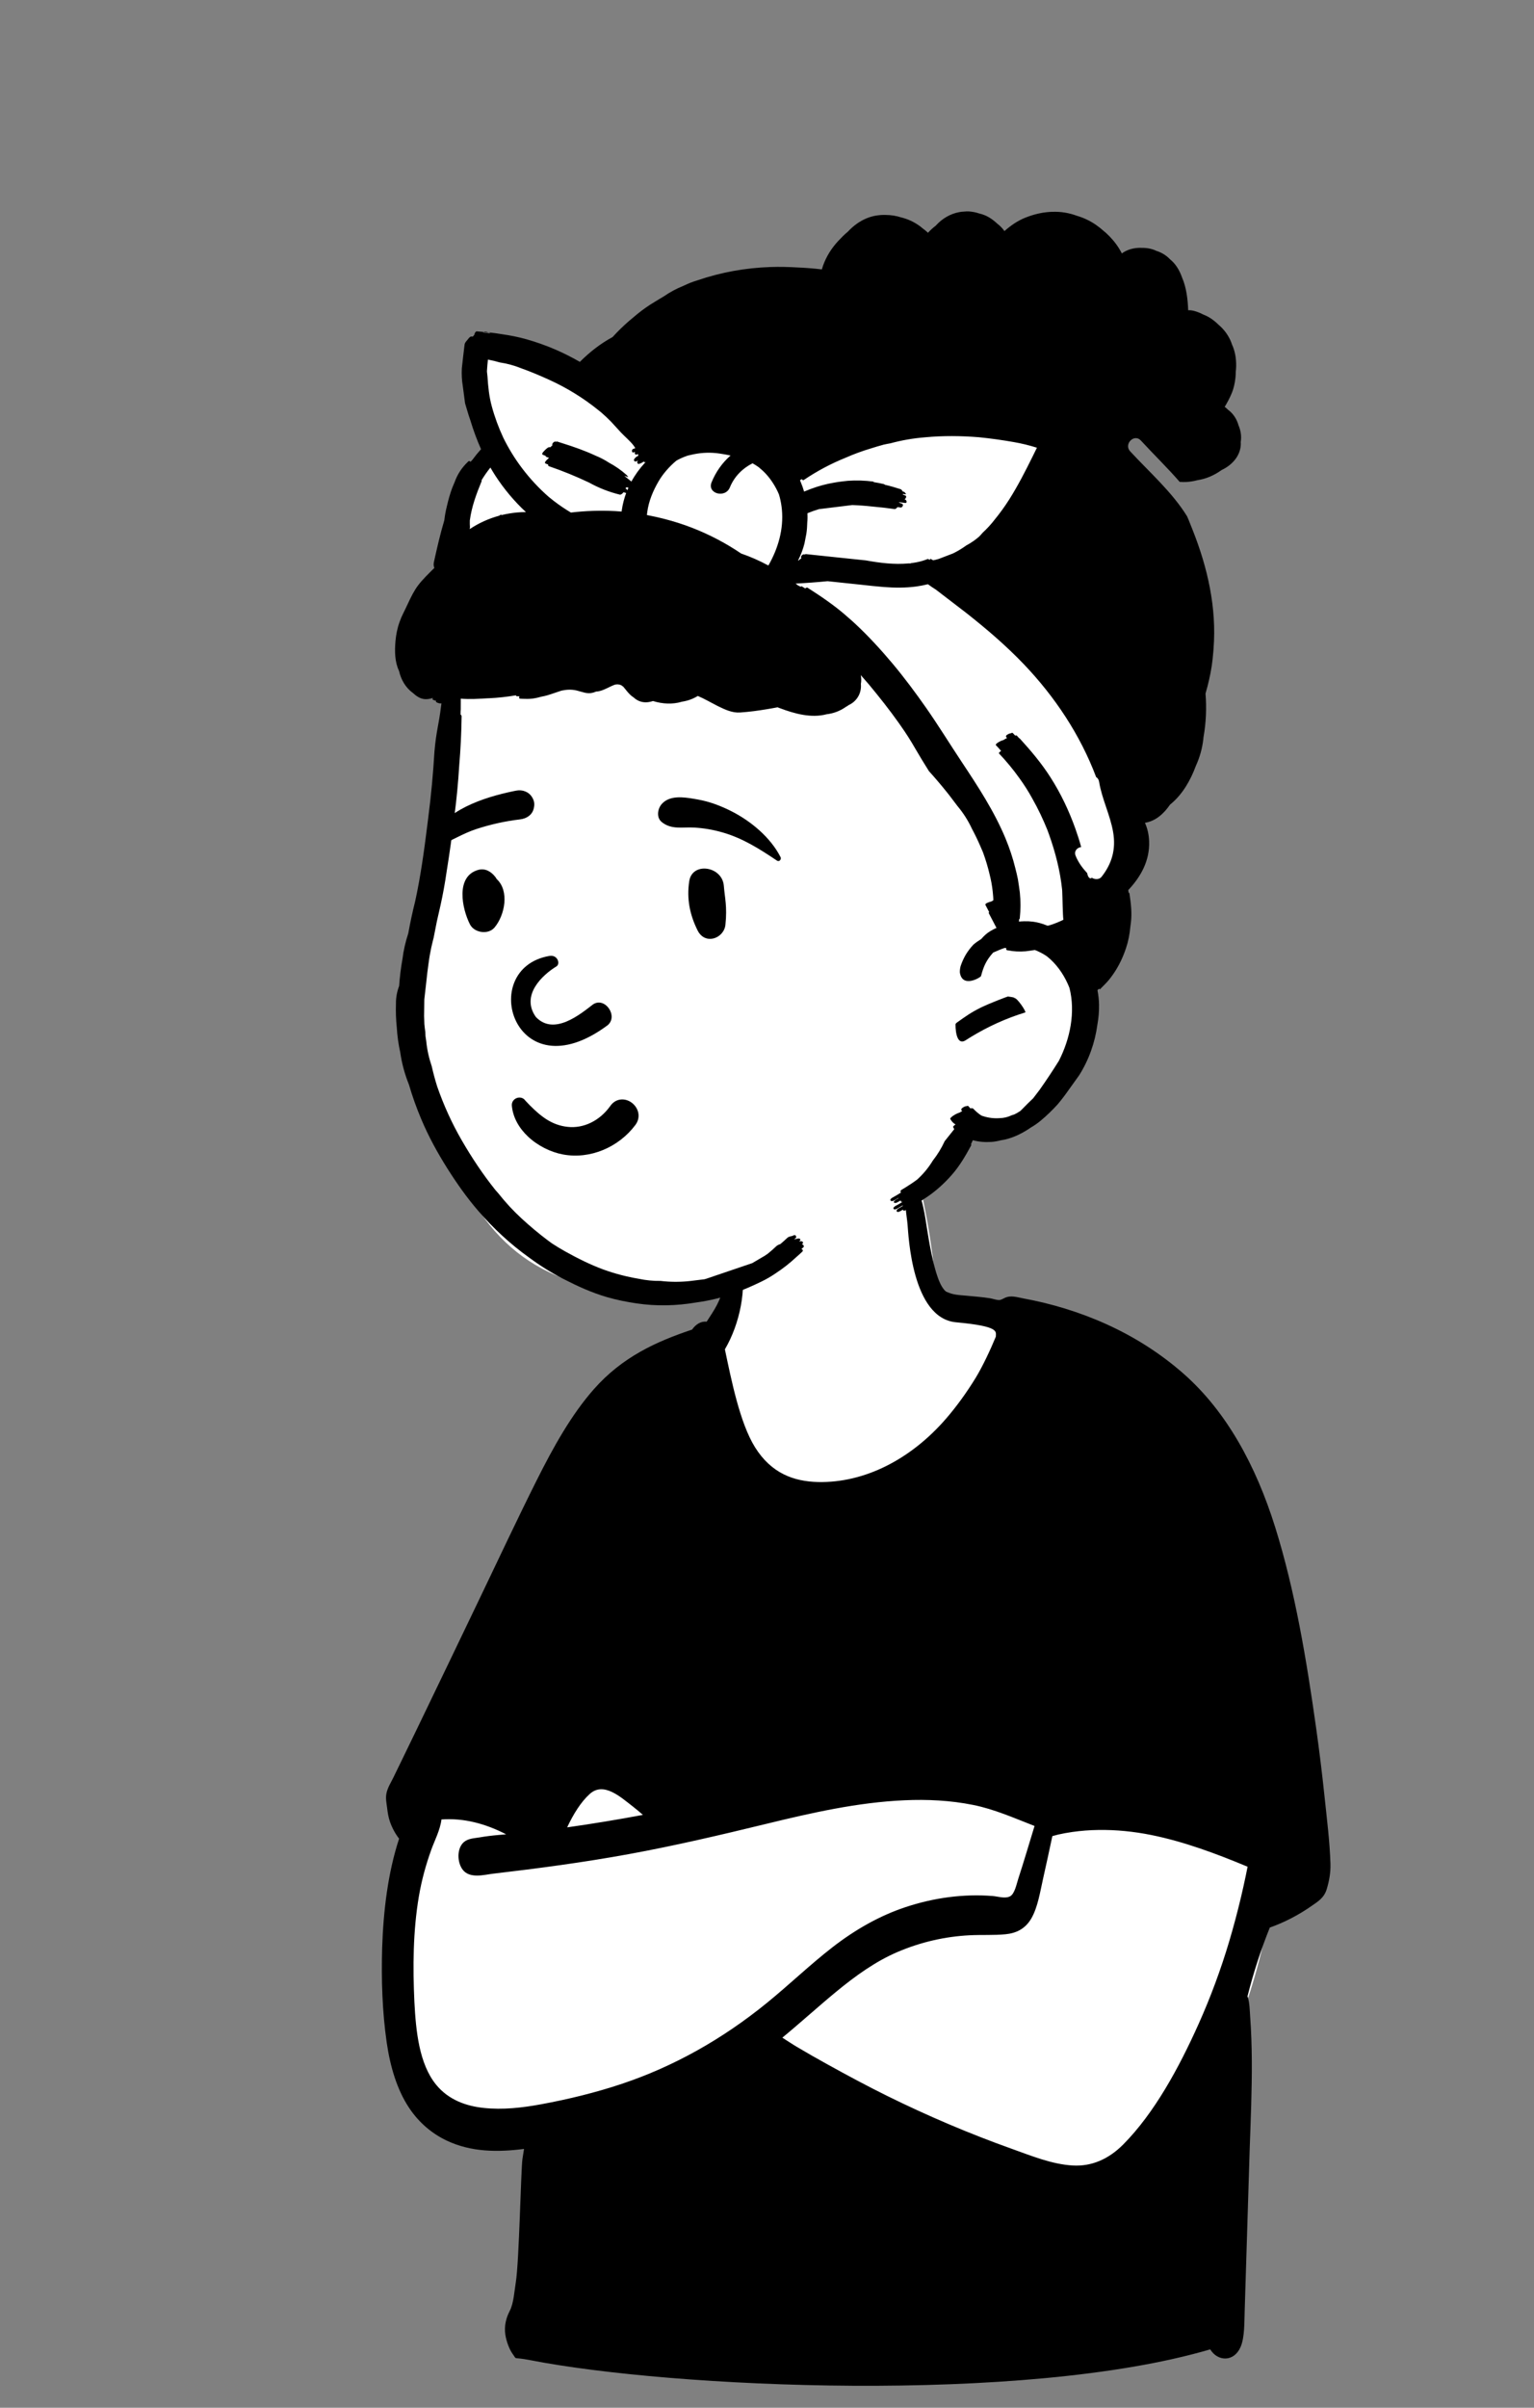 <?xml version="1.0" encoding="UTF-8" standalone="no"?>
<!DOCTYPE svg PUBLIC "-//W3C//DTD SVG 1.1//EN" "http://www.w3.org/Graphics/SVG/1.1/DTD/svg11.dtd">
<svg width="100%" height="100%" viewBox="0 0 51 80" version="1.1" xmlns="http://www.w3.org/2000/svg" xmlns:xlink="http://www.w3.org/1999/xlink" xml:space="preserve" xmlns:serif="http://www.serif.com/" style="fill-rule:evenodd;clip-rule:evenodd;stroke-linejoin:round;stroke-miterlimit:2;">
    <rect x="0" y="0" width="51" height="80" fill="#808080" stroke="none"/>
    <g transform="matrix(-1,0,0,1,50.638,0.213)">
        <g id="Introduction">
            <g id="avatar-girl-10">
                <g id="BODY" transform="matrix(0.624,0,0,0.853,6.404,37.296)">
                    <path id="_--Skin" serif:id="✋-Skin" d="M39.084,16.323C38.535,16.127 38.006,15.901 37.523,15.568C36.133,14.533 35.226,12.975 34.369,11.499C33.163,9.352 32.303,7.064 31.709,4.677C31.454,3.652 31.367,2.463 30.787,1.553C29.472,-0.35 25.615,-0.104 23.568,0.231C22.196,0.473 21.913,2.009 21.602,3.144C21.342,4.088 21.172,5.043 21.03,6.01C20.691,6.233 20.308,6.414 19.943,6.572C15.968,7.792 15.269,10.053 13.75,13.545C11.185,18.622 4.226,20.609 3.174,26.617C2.497,30.584 4.423,34.315 6.409,37.613C8.258,41.214 10.84,42.943 14.952,42.092C18.809,41.227 22.515,39.779 26.304,38.66C28.139,38.209 29.971,37.035 31.902,37.444C35.879,38.338 39.966,38.758 44.042,38.642C49.765,38.873 49.764,33.378 49.177,29.123C48.765,22.5 45.426,18.248 39.084,16.323Z" style="fill:white;"/>
                    <path id="🖍-Ink" d="M39.467,25.906C39.945,26.222 40.347,26.702 40.67,27.207C39.322,27.067 37.977,26.905 36.634,26.721C36.81,26.608 36.987,26.498 37.169,26.395C37.831,26.021 38.728,25.417 39.467,25.906ZM17.071,29.892C16.824,29.795 16.728,29.419 16.632,29.203C16.33,28.526 16.055,27.837 15.768,27.153C16.856,26.843 17.915,26.498 19.042,26.333C20.254,26.155 21.484,26.112 22.707,26.152C25.185,26.233 27.64,26.638 30.076,27.073C32.509,27.506 34.942,27.923 37.392,28.25C39.792,28.571 42.201,28.805 44.613,29.011C45.082,29.051 45.864,29.22 46.241,28.851C46.539,28.559 46.549,28.02 46.175,27.782C45.943,27.634 45.605,27.632 45.34,27.598C45.005,27.555 44.669,27.526 44.332,27.504C44.195,27.495 44.058,27.486 43.921,27.478C45.022,27.062 46.173,26.836 47.367,26.899C47.435,27.309 47.739,27.732 47.905,28.07C48.196,28.661 48.423,29.259 48.572,29.902C48.883,31.245 48.896,32.639 48.809,34.009C48.728,35.151 48.554,36.415 47.659,37.224C46.981,37.836 46.024,38.063 45.136,38.134C44.105,38.217 43.057,38.129 42.034,37.99C40.6,37.796 39.158,37.54 37.752,37.196C35.027,36.53 32.416,35.47 30.007,34.032C28.832,33.332 27.711,32.543 26.52,31.869C25.307,31.182 24.015,30.649 22.659,30.318C21.142,29.948 19.556,29.79 17.996,29.881C17.725,29.897 17.334,29.995 17.071,29.892ZM15.313,29.205C15.472,29.722 15.594,30.313 15.934,30.748C16.271,31.179 16.78,31.331 17.307,31.37C17.942,31.416 18.585,31.386 19.222,31.41C20.527,31.458 21.815,31.671 23.064,32.06C24.227,32.423 25.307,32.988 26.347,33.616C27.309,34.196 28.243,34.82 29.205,35.398C28.949,35.516 28.695,35.643 28.441,35.753C27.907,35.985 27.37,36.209 26.83,36.427C25.766,36.858 24.697,37.278 23.618,37.668C21.441,38.454 19.228,39.141 16.989,39.726C15.921,40.006 14.837,40.332 13.728,40.378C12.744,40.419 11.832,40.141 11.039,39.556C9.393,38.342 8.084,36.59 7.025,34.862C6.396,33.835 5.847,32.756 5.393,31.641C5.164,31.076 4.956,30.504 4.768,29.924C4.68,29.652 4.597,29.379 4.518,29.104C4.483,28.983 4.45,28.862 4.417,28.74C6.1,28.226 7.803,27.763 9.546,27.505C10.477,27.368 11.42,27.298 12.36,27.308C12.827,27.313 13.294,27.338 13.759,27.387C14.009,27.413 14.258,27.446 14.506,27.487C14.608,27.504 14.713,27.53 14.819,27.548C14.98,28.101 15.143,28.654 15.313,29.205ZM50.103,27.005C50.193,26.822 50.232,26.641 50.264,26.441C50.289,26.289 50.355,26.075 50.297,25.877C50.233,25.655 50.057,25.457 49.931,25.268C49.791,25.059 49.652,24.85 49.513,24.64C49.235,24.222 48.957,23.803 48.68,23.384C47.549,21.673 46.425,19.957 45.3,18.243C44.301,16.721 43.319,15.185 42.29,13.684C41.41,12.4 40.451,11.137 39.247,10.139C37.724,8.877 35.91,8.282 34.016,7.818C33.809,7.603 33.533,7.486 33.237,7.509C32.82,7.036 32.488,6.705 32.338,6.103C32.266,5.815 32.288,5.004 32.008,4.834C31.674,4.631 31.5,4.899 31.408,5.202C31.1,6.213 31.453,7.574 32.266,8.587C31.924,9.771 31.47,11.454 30.66,12.402C29.793,13.418 28.593,13.734 27.299,13.755C24.831,13.794 22.366,12.877 20.483,11.287C19.911,10.803 19.38,10.264 18.899,9.69C18.539,9.259 18.112,8.594 17.83,8.092C17.83,7.896 17.599,7.691 19.951,7.533C22.304,7.375 22.482,4.152 22.535,3.714C22.577,3.358 22.758,2.805 22.507,2.515C22.4,2.391 22.182,2.371 22.047,2.455C21.793,2.613 21.709,3.018 21.629,3.292C21.517,3.677 21.15,6.064 20.456,6.34C20.131,6.47 19.758,6.472 19.414,6.496C18.99,6.526 18.564,6.548 18.141,6.597C17.986,6.615 17.815,6.666 17.661,6.667C17.561,6.668 17.458,6.619 17.361,6.585C17.035,6.47 16.708,6.556 16.372,6.602C13.397,7.002 10.334,7.914 7.796,9.557C5.559,11.005 3.984,13.087 2.944,15.521C1.883,18.005 1.275,20.692 0.765,23.336C0.595,24.223 0.445,25.113 0.317,26.006C0.194,26.869 0.039,27.752 0.002,28.623C-0.013,28.968 0.069,29.289 0.196,29.604C0.339,29.959 0.677,30.098 1,30.264C1.711,30.628 2.461,30.91 3.233,31.11C3.705,31.968 4.102,32.861 4.422,33.787C4.303,34.022 4.301,34.372 4.278,34.6C4.221,35.168 4.197,35.739 4.192,36.31C4.182,37.453 4.251,38.596 4.305,39.738C4.359,40.896 4.541,45.466 4.571,46.024C4.594,46.457 4.563,47.064 4.791,47.448C5.142,48.04 6.007,48.02 6.408,47.54C16.372,49.683 35.1,49.038 42.643,47.96C43.624,47.819 43.316,47.975 43.566,47.727C43.753,47.541 43.912,47.222 43.964,46.965C44.033,46.623 43.922,46.314 43.726,46.037C43.52,45.746 43.483,45.274 43.406,44.928C43.225,44.11 43.135,40.517 43.051,40.118C43.025,39.994 42.999,39.863 42.968,39.732C44.352,39.863 45.794,39.863 47.11,39.4C47.856,39.138 48.552,38.725 49.088,38.136C49.737,37.424 50.098,36.526 50.284,35.589C50.523,34.381 50.574,33.13 50.527,31.902C50.462,30.451 50.221,28.979 49.624,27.647C49.82,27.464 49.985,27.244 50.103,27.005Z"/>
                </g>
                <g id="HEAD" transform="matrix(1,0,0,1,9.376,6.811)">
                    <path id="_--Skin1" serif:id="✋-Skin" d="M9.495,5.854C13.472,5.637 16.996,4.516 19.795,7.023C22.815,4.763 24.576,4.063 25.08,4.924C25.586,5.789 24.884,6.951 25.073,8.019C26.3,10.117 26.231,13.669 26.3,14.501C26.475,16.599 27.577,24.493 27.577,26.367C27.577,27.324 26.79,29.83 26.3,31.225C25.209,34.329 23.127,35.91 19.713,35.91C16.298,35.91 10.725,33.049 8.937,30.509C8.78,30.286 7.767,30.936 6.708,29.809C5.56,28.589 4.923,26.261 4.923,24.873C4.923,23.112 3.788,21.891 3.92,19.637C4.215,14.603 5.239,6.087 9.495,5.854Z" style="fill:white;"/>
                    <path id="bandana" d="M25.084,4.912C25.59,5.777 24.888,6.939 25.076,8.007C25.55,8.816 25.831,9.843 26.001,10.845L25.073,11.339L24.729,11.39C19.159,12.213 15.604,12.954 14.064,13.612C12.509,14.278 10.621,16.614 8.4,20.622L8.333,20.744L7.893,23.735L5.876,24.355L4.927,24.806C4.904,23.075 3.793,21.855 3.924,19.625C4.219,14.59 5.243,6.075 9.499,5.842C13.476,5.624 17,4.504 19.799,7.011C22.819,4.751 24.58,4.051 25.084,4.912Z" style="fill:white;"/>
                    <path id="🖍-Ink1" serif:id="🖍-Ink" d="M9.05,0.001C9.102,-0.002 9.155,0.001 9.207,0.006C9.264,0.008 9.322,0.014 9.379,0.026C9.671,0.082 9.932,0.237 10.134,0.455C10.14,0.461 10.144,0.467 10.149,0.473C10.244,0.544 10.332,0.625 10.411,0.711C10.424,0.698 10.438,0.685 10.452,0.672C10.494,0.635 10.537,0.6 10.583,0.567C10.773,0.404 10.996,0.285 11.236,0.217L11.269,0.208C11.275,0.206 11.282,0.205 11.288,0.204C11.458,0.147 11.638,0.118 11.818,0.118C12.034,0.111 12.25,0.147 12.452,0.23C12.692,0.33 12.9,0.487 13.075,0.675C13.19,0.769 13.29,0.872 13.396,0.985C13.615,1.22 13.788,1.495 13.897,1.797C13.912,1.84 13.926,1.883 13.938,1.927C14.204,1.896 14.473,1.874 14.741,1.863C15.042,1.845 15.343,1.838 15.645,1.848C16.476,1.876 17.289,2.022 18.076,2.291C18.234,2.338 18.387,2.398 18.535,2.471C18.767,2.563 18.986,2.681 19.192,2.823L19.368,2.928C19.456,2.981 19.544,3.034 19.63,3.089C19.834,3.22 20.027,3.366 20.21,3.525C20.403,3.681 20.586,3.851 20.759,4.029C20.806,4.078 20.852,4.127 20.897,4.176C21.297,4.392 21.652,4.669 21.984,5C22.247,4.848 22.519,4.711 22.8,4.589C23.089,4.463 23.457,4.333 23.761,4.248C24.034,4.171 24.303,4.119 24.576,4.08C24.701,4.059 24.826,4.041 24.951,4.027L24.946,4.029C25.035,4.019 25.122,4.011 25.211,4.004L25.209,4.003C25.247,4 25.285,3.997 25.323,3.994L25.415,3.986C25.443,3.984 25.483,4.049 25.486,4.072L25.489,4.095C25.51,4.119 25.529,4.145 25.542,4.16C25.559,4.159 25.575,4.158 25.591,4.157C25.641,4.153 25.697,4.241 25.726,4.274L25.753,4.305C25.783,4.341 25.812,4.383 25.817,4.428C25.849,4.691 25.88,4.954 25.908,5.217C25.918,5.416 25.908,5.614 25.875,5.809C25.85,5.999 25.825,6.189 25.8,6.378C25.759,6.511 25.719,6.644 25.68,6.777C25.664,6.828 25.646,6.877 25.629,6.927C25.528,7.261 25.41,7.586 25.269,7.901C25.372,8.015 25.468,8.133 25.557,8.255C25.578,8.277 25.6,8.299 25.62,8.322C25.625,8.313 25.634,8.305 25.642,8.3C25.673,8.287 25.695,8.303 25.714,8.329C25.913,8.519 26.057,8.742 26.147,8.995L26.203,9.128C26.212,9.15 26.221,9.172 26.23,9.194C26.301,9.386 26.356,9.584 26.402,9.784C26.442,9.941 26.472,10.1 26.49,10.262C26.627,10.72 26.734,11.19 26.836,11.653C26.852,11.726 26.845,11.791 26.821,11.847L26.881,11.905L26.982,12.006C27.153,12.177 27.327,12.356 27.454,12.559C27.585,12.77 27.682,12.995 27.789,13.218L27.812,13.266L27.859,13.361C27.91,13.465 27.935,13.522 27.98,13.648C28.055,13.857 28.096,14.068 28.115,14.29C28.142,14.613 28.139,14.966 27.997,15.266C27.997,15.269 27.995,15.271 27.994,15.273C27.93,15.563 27.771,15.833 27.529,16.005C27.477,16.054 27.422,16.097 27.362,16.132C27.22,16.216 27.089,16.223 26.934,16.185L26.914,16.179C26.895,16.174 26.877,16.17 26.86,16.166C26.885,16.187 26.898,16.212 26.86,16.229C26.823,16.247 26.791,16.257 26.76,16.261C26.773,16.278 26.774,16.297 26.746,16.312C26.686,16.344 26.637,16.354 26.586,16.345L26.597,16.433C26.679,17.099 26.754,17.23 26.818,17.946C26.861,18.678 26.929,19.408 27.023,20.135L27.056,20.399C27.16,21.236 27.276,22.08 27.455,22.904C27.545,23.264 27.623,23.626 27.689,23.991C27.781,24.269 27.846,24.553 27.882,24.843C27.935,25.138 27.971,25.435 27.992,25.735C28.064,25.927 28.1,26.122 28.098,26.32C28.107,26.587 28.098,26.854 28.07,27.119C28.054,27.395 28.016,27.668 27.956,27.939C27.903,28.311 27.805,28.669 27.665,29.017C27.552,29.406 27.415,29.787 27.258,30.159C27.015,30.736 26.722,31.272 26.388,31.801C26.075,32.296 25.739,32.773 25.355,33.217C24.859,33.79 24.294,34.315 23.674,34.758C23.32,35.02 22.947,35.255 22.557,35.457C22.08,35.703 21.595,35.926 21.078,36.076C20.756,36.169 20.428,36.234 20.096,36.283C19.444,36.38 18.768,36.365 18.113,36.252C17.69,36.195 17.274,36.096 16.881,35.955C16.557,35.839 16.249,35.705 15.941,35.555C15.783,35.478 15.63,35.39 15.484,35.29C15.238,35.13 15.007,34.949 14.793,34.749C14.723,34.689 14.655,34.628 14.588,34.563C14.555,34.535 14.573,34.492 14.61,34.482L14.622,34.481C14.607,34.468 14.592,34.454 14.578,34.441C14.574,34.438 14.572,34.435 14.569,34.432C14.562,34.425 14.555,34.419 14.548,34.413C14.524,34.391 14.548,34.343 14.57,34.332C14.578,34.327 14.589,34.327 14.601,34.328C14.598,34.325 14.596,34.323 14.594,34.322C14.591,34.32 14.591,34.315 14.591,34.31L14.582,34.302C14.55,34.273 14.566,34.232 14.604,34.221C14.623,34.215 14.653,34.218 14.685,34.225L14.697,34.228L14.675,34.208C14.637,34.175 14.649,34.138 14.696,34.127C14.731,34.129 14.765,34.134 14.799,34.142L14.825,34.149C14.838,34.152 14.85,34.156 14.862,34.16C14.841,34.14 14.819,34.121 14.798,34.101C14.778,34.083 14.8,34.03 14.819,34.02C14.844,34.005 14.895,34.025 14.918,34.043C14.976,34.049 15.052,34.074 15.079,34.098C15.156,34.172 15.235,34.242 15.315,34.31C15.363,34.325 15.409,34.346 15.445,34.376C15.536,34.463 15.63,34.546 15.727,34.625L15.8,34.676C15.813,34.684 15.825,34.693 15.837,34.701C15.976,34.782 16.115,34.863 16.253,34.945C16.76,35.117 17.267,35.289 17.773,35.461L17.84,35.481L18.332,35.541C18.655,35.576 18.979,35.574 19.302,35.536C19.544,35.54 19.785,35.516 20.021,35.466C20.423,35.398 20.818,35.297 21.202,35.157C21.643,34.995 22.064,34.783 22.475,34.554C22.623,34.471 22.768,34.383 22.911,34.29C22.957,34.257 23.003,34.223 23.049,34.189C23.353,33.961 23.643,33.717 23.923,33.46C24.054,33.339 24.18,33.213 24.302,33.083C24.32,33.064 24.337,33.045 24.354,33.026C24.47,32.899 24.583,32.766 24.691,32.63L24.794,32.513C25.209,31.995 25.579,31.438 25.911,30.864C26.24,30.295 26.512,29.696 26.727,29.077C26.797,28.856 26.857,28.632 26.908,28.405C27.001,28.133 27.063,27.854 27.091,27.57C27.1,27.514 27.108,27.458 27.116,27.402L27.12,27.315C27.121,27.3 27.121,27.285 27.121,27.271C27.134,27.182 27.145,27.094 27.153,27.005C27.158,26.916 27.161,26.827 27.162,26.737L27.155,26.19C27.153,26.173 27.151,26.155 27.15,26.138L27.136,26.017C27.105,25.767 27.082,25.518 27.052,25.268C27.052,25.267 27.052,25.265 27.051,25.263C27.04,25.17 27.028,25.076 27.014,24.983C27.007,24.927 26.998,24.871 26.99,24.816L26.974,24.718C26.945,24.549 26.909,24.381 26.866,24.214L26.847,24.143L26.738,23.59L26.614,23.045C26.534,22.68 26.467,22.312 26.414,21.941C26.318,21.35 26.236,20.759 26.164,20.164C26.161,20.136 26.157,20.107 26.154,20.078C26.081,19.527 26.029,18.974 25.995,18.419C25.949,17.873 25.922,17.325 25.915,16.776C25.914,16.751 25.931,16.731 25.95,16.72L25.949,16.614C25.946,16.521 25.945,16.633 25.944,16.527L25.943,16.234C25.943,16.21 25.943,16.193 25.944,16.191C25.606,16.215 25.379,16.196 25.054,16.178L24.999,16.176C24.7,16.162 24.403,16.129 24.109,16.079C24.107,16.095 24.097,16.105 24.08,16.109C24.05,16.11 24.022,16.11 23.993,16.111L24.003,16.152C24.004,16.173 23.994,16.186 23.974,16.191L23.89,16.195C23.778,16.2 23.665,16.202 23.553,16.187C23.453,16.174 23.355,16.15 23.258,16.123C23.198,16.112 23.137,16.099 23.074,16.081C22.914,16.035 22.755,15.973 22.594,15.923C22.43,15.888 22.263,15.877 22.089,15.919C21.905,15.962 21.749,16.042 21.556,15.993C21.517,15.984 21.48,15.969 21.443,15.954L21.408,15.952C21.402,15.951 21.396,15.951 21.39,15.95C21.189,15.921 21.01,15.793 20.818,15.725C20.751,15.708 20.684,15.712 20.619,15.739L20.603,15.747L20.539,15.794C20.514,15.825 20.488,15.855 20.463,15.886L20.426,15.932C20.357,16.017 20.284,16.094 20.195,16.15C20.088,16.249 19.96,16.307 19.808,16.311C19.721,16.314 19.636,16.295 19.552,16.269C19.238,16.366 18.902,16.386 18.588,16.291C18.464,16.272 18.342,16.238 18.225,16.186C18.17,16.161 18.115,16.132 18.062,16.1C17.841,16.193 17.631,16.318 17.417,16.426L17.369,16.45C17.15,16.559 16.908,16.666 16.661,16.65C16.349,16.629 16.043,16.588 15.738,16.535C15.735,16.535 15.732,16.534 15.729,16.534L15.687,16.527L15.535,16.5L15.411,16.477L15.348,16.501C14.842,16.693 14.288,16.843 13.78,16.708C13.558,16.681 13.351,16.607 13.163,16.479C13.157,16.475 13.15,16.471 13.144,16.465C13.114,16.45 13.087,16.433 13.062,16.415L13.052,16.407L13.049,16.405C12.772,16.278 12.613,16.005 12.641,15.701C12.624,15.604 12.625,15.509 12.644,15.408C12.553,15.514 12.461,15.62 12.368,15.725C12.026,16.138 11.692,16.558 11.382,16.996L11.311,17.098C11.14,17.339 10.982,17.588 10.835,17.845C10.687,18.099 10.535,18.35 10.378,18.598C10.173,18.824 9.976,19.056 9.785,19.294L9.704,19.396L9.43,19.757C9.237,19.987 9.076,20.239 8.949,20.512C8.845,20.707 8.749,20.905 8.662,21.108C8.634,21.169 8.608,21.231 8.582,21.293C8.493,21.536 8.418,21.782 8.359,22.037C8.312,22.222 8.278,22.409 8.258,22.599L8.252,22.662C8.244,22.737 8.239,22.811 8.236,22.886C8.254,22.897 8.269,22.907 8.28,22.918L8.326,22.935L8.364,22.946C8.422,22.964 8.522,23.001 8.498,23.047L8.376,23.28C8.389,23.293 8.395,23.307 8.386,23.323C8.305,23.479 8.223,23.635 8.141,23.791C8.138,23.797 8.134,23.802 8.13,23.805C8.2,23.837 8.268,23.872 8.333,23.911C8.46,23.987 8.553,24.075 8.64,24.177C8.73,24.232 8.816,24.291 8.897,24.36C8.997,24.465 9.084,24.58 9.158,24.704C9.226,24.822 9.281,24.945 9.324,25.073C9.343,25.141 9.352,25.211 9.351,25.283C9.275,25.823 8.658,25.453 8.646,25.406C8.562,25.079 8.465,24.873 8.246,24.63L8.241,24.626C8.114,24.57 7.989,24.515 7.859,24.472C7.839,24.476 7.819,24.479 7.799,24.482C7.822,24.514 7.81,24.546 7.764,24.551C7.565,24.591 7.365,24.601 7.163,24.584L6.856,24.541C6.729,24.59 6.607,24.652 6.492,24.727L6.454,24.753L6.447,24.758C6.151,24.996 5.923,25.313 5.766,25.659C5.753,25.689 5.739,25.72 5.726,25.752L5.708,25.799L5.706,25.802C5.502,26.607 5.684,27.492 6.058,28.223C6.262,28.55 6.475,28.87 6.697,29.185L6.913,29.468C7.04,29.588 7.165,29.711 7.287,29.838C7.306,29.857 7.326,29.876 7.346,29.894C7.411,29.937 7.476,29.974 7.543,30.006C7.569,30.014 7.596,30.023 7.622,30.03C7.751,30.092 7.886,30.125 8.028,30.128C8.215,30.141 8.398,30.119 8.573,30.063L8.609,30.051L8.634,30.042C8.73,29.98 8.819,29.904 8.904,29.814C8.923,29.794 8.958,29.794 8.999,29.805C9.021,29.782 9.043,29.758 9.064,29.732C9.078,29.716 9.101,29.716 9.119,29.728C9.179,29.721 9.341,29.813 9.298,29.862C9.292,29.873 9.283,29.883 9.275,29.894C9.303,29.909 9.332,29.925 9.357,29.942C9.49,29.979 9.685,30.112 9.67,30.152L9.668,30.155C9.637,30.213 9.597,30.262 9.548,30.301L9.531,30.313L9.494,30.339C9.546,30.372 9.591,30.41 9.569,30.436C9.558,30.456 9.548,30.475 9.535,30.492C9.642,30.625 9.749,30.759 9.855,30.893C9.961,31.124 10.092,31.339 10.249,31.538C10.38,31.754 10.537,31.949 10.72,32.122C10.736,32.137 10.751,32.152 10.767,32.166C10.902,32.267 11.043,32.361 11.191,32.451L11.254,32.489C11.288,32.509 11.344,32.535 11.318,32.583C11.314,32.59 11.311,32.595 11.306,32.599C11.399,32.659 11.495,32.717 11.594,32.77L11.603,32.776C11.641,32.8 11.692,32.843 11.638,32.879C11.593,32.909 11.472,32.827 11.415,32.789C11.405,32.789 11.392,32.786 11.379,32.782C11.398,32.792 11.417,32.803 11.436,32.814L11.465,32.83C11.487,32.843 11.595,32.915 11.52,32.945C11.482,32.948 11.448,32.939 11.417,32.917C11.379,32.899 11.343,32.88 11.307,32.859C11.319,32.879 11.319,32.899 11.288,32.911C11.277,32.912 11.266,32.911 11.256,32.91C11.33,32.957 11.407,33.002 11.485,33.043L11.498,33.051C11.532,33.073 11.585,33.114 11.546,33.15C11.502,33.189 11.383,33.105 11.352,33.086L11.259,33.031C11.253,33.035 11.245,33.036 11.237,33.037C11.265,33.054 11.29,33.072 11.319,33.088L11.357,33.109C11.406,33.136 11.474,33.18 11.449,33.224C11.425,33.268 11.351,33.232 11.304,33.204L11.252,33.172C11.25,33.171 11.248,33.169 11.246,33.168L11.244,33.176C11.243,33.177 11.243,33.178 11.242,33.179C11.218,33.221 11.159,33.194 11.118,33.17L11.085,33.15C11.029,33.116 10.973,33.082 10.918,33.049L10.836,32.998L10.835,32.998C10.55,32.826 10.287,32.656 10.039,32.435C9.89,32.304 9.752,32.165 9.621,32.016C9.357,31.718 9.161,31.377 8.972,31.029C8.968,31.023 8.973,31.008 8.98,30.993C8.96,30.95 8.939,30.906 8.919,30.861C8.725,30.916 8.508,30.931 8.308,30.918C8.2,30.911 8.094,30.892 7.989,30.864C7.652,30.817 7.328,30.663 7.048,30.479C7.03,30.467 7.014,30.455 6.998,30.444C6.882,30.378 6.773,30.302 6.668,30.216C6.465,30.047 6.271,29.86 6.095,29.665C5.968,29.513 5.847,29.355 5.734,29.192C5.619,29.031 5.503,28.869 5.387,28.708C5.065,28.202 4.858,27.619 4.778,27.023C4.739,26.804 4.719,26.582 4.723,26.36C4.726,26.2 4.744,26.038 4.775,25.877C4.757,25.859 4.738,25.842 4.72,25.823C4.71,25.841 4.7,25.854 4.693,25.847L4.549,25.702C4.446,25.598 4.377,25.522 4.259,25.354C4.071,25.087 3.931,24.792 3.827,24.482C3.752,24.261 3.702,24.009 3.682,23.766C3.676,23.725 3.67,23.684 3.665,23.642C3.624,23.312 3.662,22.997 3.711,22.671C3.715,22.65 3.725,22.637 3.74,22.63C3.743,22.604 3.748,22.577 3.752,22.551C3.334,22.107 3.033,21.573 3.058,20.927C3.065,20.723 3.107,20.523 3.187,20.336L3.196,20.314C2.847,20.261 2.57,20.015 2.362,19.71C2.344,19.696 2.326,19.681 2.309,19.666C1.937,19.348 1.679,18.897 1.503,18.421C1.376,18.144 1.293,17.849 1.257,17.542C1.255,17.52 1.253,17.499 1.251,17.477C1.165,16.992 1.143,16.503 1.183,16.021C1.096,15.722 1.025,15.418 0.977,15.108C0.954,14.96 0.939,14.811 0.927,14.663L0.925,14.655L0.924,14.629L0.918,14.562C0.917,14.551 0.917,14.54 0.916,14.529C0.809,13.174 1.112,11.84 1.611,10.585C1.655,10.472 1.7,10.359 1.746,10.247L1.796,10.131C2.297,9.32 3.051,8.663 3.689,7.971C3.909,7.732 3.553,7.373 3.332,7.613C2.908,8.073 2.453,8.514 2.042,8.987C1.97,8.993 1.897,8.994 1.825,8.991C1.699,8.984 1.576,8.964 1.457,8.932C1.161,8.888 0.892,8.769 0.647,8.593C0.32,8.44 0.04,8.151 0.012,7.775C0.009,7.737 0.01,7.699 0.012,7.662C-0.018,7.478 0.009,7.285 0.086,7.107C0.099,7.058 0.116,7.01 0.138,6.963C0.2,6.822 0.303,6.686 0.429,6.595C0.432,6.593 0.434,6.592 0.437,6.59C0.45,6.576 0.463,6.562 0.477,6.549C0.499,6.529 0.521,6.511 0.545,6.494C0.46,6.354 0.383,6.209 0.318,6.056C0.246,5.888 0.21,5.719 0.189,5.54C0.181,5.469 0.178,5.399 0.177,5.329C0.173,5.296 0.171,5.263 0.168,5.23C0.152,4.98 0.181,4.72 0.275,4.486C0.282,4.468 0.29,4.45 0.299,4.432C0.316,4.379 0.336,4.326 0.36,4.274C0.453,4.074 0.586,3.905 0.749,3.767C0.838,3.678 0.937,3.599 1.045,3.531C1.108,3.492 1.181,3.456 1.257,3.427C1.394,3.355 1.569,3.289 1.711,3.284C1.728,3.283 1.743,3.285 1.759,3.285C1.772,2.922 1.819,2.527 1.962,2.198C2.046,1.959 2.171,1.747 2.359,1.595C2.468,1.481 2.602,1.388 2.77,1.327L2.8,1.317L2.811,1.314C2.962,1.24 3.125,1.211 3.292,1.212C3.487,1.202 3.686,1.238 3.856,1.328C3.891,1.347 3.929,1.371 3.965,1.396C3.992,1.342 4.023,1.287 4.057,1.232C4.179,1.036 4.326,0.866 4.497,0.711C4.517,0.692 4.539,0.676 4.56,0.658C4.643,0.583 4.731,0.513 4.822,0.45C5.018,0.313 5.233,0.212 5.459,0.146C5.72,0.049 5.995,0.004 6.271,0.014L6.328,0.016C6.34,0.017 6.353,0.018 6.365,0.018C6.638,0.036 6.908,0.103 7.165,0.205C7.432,0.31 7.658,0.47 7.868,0.654C7.917,0.585 7.974,0.521 8.042,0.46C8.062,0.443 8.083,0.428 8.102,0.412C8.118,0.397 8.133,0.382 8.15,0.368C8.225,0.301 8.304,0.244 8.391,0.192C8.489,0.135 8.595,0.095 8.704,0.07C8.815,0.032 8.932,0.009 9.05,0.001ZM7.753,26.086C7.765,26.086 8.349,26.306 8.64,26.448L8.655,26.455C8.99,26.622 9.152,26.742 9.454,26.956C9.474,26.971 9.495,26.993 9.495,27.015C9.495,27.327 9.419,27.709 9.157,27.54C9.119,27.515 9.081,27.491 9.043,27.468L8.985,27.433L8.983,27.433C8.984,27.433 8.984,27.433 8.985,27.432C8.414,27.084 7.811,26.81 7.175,26.615C7.132,26.599 7.454,26.11 7.543,26.138C7.492,26.117 7.745,26.087 7.753,26.086ZM13.748,12.287C13.369,12.328 12.99,12.368 12.61,12.407C12.368,12.435 12.126,12.46 11.884,12.48C11.52,12.508 11.155,12.512 10.792,12.462C10.664,12.444 10.537,12.419 10.412,12.388C10.327,12.451 10.239,12.51 10.149,12.566L9.146,13.335C8.474,13.864 7.816,14.425 7.224,15.045C6.19,16.127 5.348,17.393 4.819,18.796C4.771,18.824 4.734,18.874 4.721,18.95C4.628,19.525 4.354,20.049 4.255,20.621C4.158,21.185 4.288,21.665 4.641,22.112C4.716,22.207 4.871,22.202 4.966,22.138C4.988,22.181 5.083,22.179 5.117,21.987C5.274,21.817 5.408,21.638 5.499,21.417C5.566,21.254 5.453,21.141 5.317,21.119C5.373,20.914 5.438,20.71 5.51,20.509C5.723,19.912 5.994,19.341 6.336,18.806C6.636,18.335 6.984,17.925 7.358,17.514C7.362,17.508 7.37,17.506 7.378,17.505L7.455,17.419C7.466,17.407 7.488,17.408 7.513,17.415C7.536,17.39 7.559,17.365 7.583,17.34C7.606,17.315 7.632,17.322 7.647,17.342C7.686,17.334 7.759,17.377 7.781,17.391C7.819,17.416 7.831,17.444 7.799,17.48C7.793,17.487 7.787,17.493 7.782,17.499C7.825,17.517 7.868,17.542 7.902,17.566C8.018,17.592 8.183,17.701 8.154,17.733C8.094,17.795 8.036,17.859 7.979,17.925C8.029,17.96 8.062,17.995 8.049,18.01C7.803,18.27 7.575,18.545 7.367,18.837C7.209,19.055 7.065,19.281 6.937,19.517C6.747,19.851 6.585,20.195 6.442,20.548C6.422,20.602 6.402,20.655 6.383,20.709C6.174,21.297 6.017,21.907 5.951,22.528L5.948,22.57C5.936,22.794 5.931,23.393 5.908,23.536C6.047,23.605 6.192,23.664 6.343,23.712C6.372,23.721 6.401,23.728 6.43,23.735C6.446,23.728 6.463,23.722 6.48,23.717C6.619,23.661 6.764,23.621 6.913,23.601C7.013,23.588 7.112,23.583 7.212,23.586L7.254,23.588C7.298,23.589 7.342,23.592 7.386,23.597C7.383,23.571 7.382,23.547 7.38,23.521C7.368,23.513 7.358,23.502 7.358,23.486C7.328,23.202 7.327,22.917 7.356,22.632C7.375,22.484 7.397,22.335 7.421,22.187C7.445,22.066 7.474,21.946 7.505,21.827C7.587,21.491 7.696,21.164 7.828,20.844C8.206,19.931 8.747,19.108 9.291,18.289C9.688,17.691 10.063,17.08 10.474,16.492C10.824,15.992 11.191,15.499 11.583,15.03C11.975,14.563 12.388,14.113 12.834,13.697C12.906,13.63 12.979,13.566 13.053,13.502C13.475,13.122 13.935,12.81 14.413,12.504C14.432,12.492 14.465,12.505 14.492,12.528L14.569,12.48C14.582,12.472 14.595,12.465 14.608,12.457C14.62,12.449 14.633,12.462 14.64,12.473C14.673,12.456 14.706,12.439 14.738,12.423C14.762,12.403 14.787,12.385 14.811,12.366C14.456,12.348 14.102,12.322 13.748,12.287ZM18.198,8.069C17.911,8.011 17.624,8.003 17.334,8.046C17.213,8.064 17.093,8.085 16.973,8.111C17.245,8.348 17.463,8.652 17.605,9.002C17.758,9.379 17.147,9.542 16.996,9.17C16.85,8.811 16.575,8.535 16.242,8.37C16.17,8.41 16.1,8.454 16.034,8.502C15.947,8.573 15.864,8.65 15.787,8.734C15.62,8.917 15.466,9.161 15.365,9.403C15.325,9.534 15.296,9.67 15.278,9.809C15.274,9.841 15.271,9.873 15.267,9.905C15.205,10.56 15.392,11.197 15.713,11.761L15.726,11.761C16.013,11.605 16.313,11.474 16.622,11.367C16.869,11.2 17.126,11.045 17.391,10.906C17.953,10.608 18.547,10.379 19.159,10.222L19.229,10.204C19.373,10.168 19.519,10.135 19.665,10.107L19.752,10.09L19.754,10.09L19.744,9.996C19.695,9.625 19.55,9.282 19.364,8.964C19.224,8.724 19.012,8.479 18.777,8.283L18.776,8.282C18.669,8.221 18.557,8.171 18.442,8.13L18.399,8.114L18.198,8.069ZM10.504,7.506C9.908,7.45 9.312,7.456 8.717,7.504C8.327,7.543 7.94,7.597 7.555,7.665C7.295,7.71 7.039,7.773 6.788,7.852L6.931,8.143C7.171,8.628 7.417,9.11 7.707,9.569C7.857,9.805 8.019,10.029 8.196,10.245C8.315,10.399 8.446,10.542 8.59,10.674C8.628,10.72 8.669,10.764 8.71,10.806C8.841,10.919 8.982,11.018 9.137,11.099C9.261,11.19 9.39,11.269 9.525,11.338L9.576,11.364L10.05,11.546C10.075,11.553 10.1,11.56 10.126,11.567L10.164,11.577L10.236,11.592L10.29,11.563C10.299,11.558 10.309,11.553 10.318,11.548C10.333,11.54 10.344,11.556 10.347,11.567C10.348,11.572 10.346,11.578 10.343,11.584L10.412,11.547C10.531,11.595 10.656,11.634 10.791,11.659C10.853,11.671 10.914,11.68 10.975,11.687L10.983,11.693C10.985,11.694 10.986,11.695 10.987,11.696L11.054,11.696C11.526,11.741 12.005,11.681 12.476,11.596C13.143,11.529 13.809,11.455 14.475,11.386C14.488,11.385 14.493,11.39 14.493,11.399L14.534,11.395C14.593,11.389 14.663,11.488 14.618,11.524C14.654,11.546 14.689,11.577 14.714,11.601L14.73,11.6C14.638,11.42 14.567,11.232 14.517,11.037L14.453,10.709C14.435,10.587 14.425,10.456 14.423,10.328C14.418,10.269 14.415,10.214 14.415,10.166C14.415,10.12 14.416,10.075 14.418,10.029C14.292,9.977 14.165,9.932 14.035,9.893C13.665,9.848 13.297,9.802 12.928,9.757C12.706,9.765 12.485,9.781 12.264,9.806C12.013,9.828 11.763,9.856 11.514,9.891C11.49,9.893 11.449,9.861 11.424,9.825L11.317,9.839C11.261,9.846 11.203,9.735 11.277,9.712C11.303,9.702 11.33,9.692 11.356,9.682L11.396,9.668L11.373,9.67C11.366,9.671 11.356,9.669 11.345,9.665C11.287,9.673 11.228,9.681 11.17,9.687C11.096,9.697 11.113,9.599 11.165,9.576L11.189,9.567C11.146,9.54 11.107,9.465 11.161,9.441L11.169,9.438C11.194,9.428 11.218,9.42 11.244,9.41C11.242,9.402 11.242,9.395 11.244,9.388L11.14,9.401C11.131,9.402 11.176,9.335 11.198,9.322L11.201,9.32L11.251,9.305C11.259,9.284 11.299,9.236 11.313,9.232C11.496,9.174 11.667,9.122 11.845,9.083C11.853,9.072 11.864,9.064 11.875,9.061C11.986,9.034 12.098,9.014 12.211,8.996C12.218,8.984 12.226,8.976 12.235,8.976C12.513,8.94 12.792,8.932 13.072,8.951C13.126,8.956 13.179,8.962 13.233,8.969C13.336,8.98 13.439,8.995 13.541,9.014C13.797,9.058 14.047,9.125 14.291,9.216L14.347,9.237C14.408,9.26 14.469,9.284 14.529,9.31C14.559,9.202 14.597,9.095 14.642,8.991C14.649,8.971 14.656,8.951 14.665,8.931L14.603,8.895C14.59,8.92 14.563,8.94 14.545,8.929C14.107,8.632 13.643,8.385 13.154,8.187C12.88,8.066 12.599,7.963 12.312,7.877C12.169,7.83 12.024,7.789 11.879,7.749C11.807,7.734 11.734,7.718 11.66,7.706C11.281,7.603 10.895,7.537 10.504,7.506ZM24.958,8.511C24.905,8.603 24.85,8.694 24.791,8.785C24.506,9.222 24.164,9.633 23.776,9.991C23.877,9.991 23.978,9.995 24.077,10.004C24.249,10.021 24.418,10.049 24.582,10.089C24.595,10.079 24.61,10.073 24.622,10.082L24.665,10.111C25.017,10.207 25.347,10.356 25.646,10.557L25.641,10.517C25.64,10.511 25.639,10.504 25.638,10.497C25.643,10.42 25.644,10.342 25.642,10.265C25.58,9.808 25.425,9.388 25.249,8.963C25.245,8.955 25.248,8.944 25.253,8.933C25.164,8.787 25.066,8.646 24.958,8.511ZM25.04,4.924C24.908,4.948 24.777,4.979 24.647,5.018C24.403,5.055 24.166,5.119 23.938,5.211C23.623,5.323 23.317,5.453 23.013,5.591C22.422,5.859 21.868,6.199 21.364,6.607C21.332,6.632 21.301,6.657 21.27,6.683C21.157,6.781 21.047,6.883 20.943,6.991C20.834,7.11 20.724,7.229 20.615,7.349C20.481,7.489 20.327,7.616 20.206,7.768C20.181,7.799 20.16,7.834 20.14,7.868L20.211,7.892C20.271,7.913 20.261,8.025 20.202,8.009C20.182,8.003 20.163,7.996 20.144,7.989C20.152,7.999 20.158,8.01 20.159,8.02C20.163,8.05 20.139,8.092 20.102,8.081C20.085,8.077 20.068,8.07 20.051,8.063C20.046,8.083 20.042,8.102 20.042,8.121C20.045,8.123 20.048,8.124 20.052,8.125C20.094,8.139 20.172,8.204 20.184,8.249C20.192,8.283 20.163,8.319 20.126,8.309C20.098,8.302 20.071,8.29 20.045,8.278C20.062,8.295 20.076,8.313 20.077,8.329C20.08,8.358 20.055,8.399 20.02,8.39C19.956,8.372 19.904,8.345 19.861,8.311C19.85,8.326 19.833,8.338 19.82,8.334L19.795,8.326C19.802,8.333 19.808,8.339 19.814,8.346L19.823,8.356C19.997,8.544 20.149,8.753 20.271,8.978C20.277,8.971 20.284,8.966 20.293,8.959C20.35,8.91 20.408,8.864 20.467,8.818L20.485,8.803L20.503,8.787L20.371,8.831L20.374,8.827C20.383,8.815 20.412,8.775 20.426,8.762L20.429,8.759C20.61,8.597 20.808,8.459 21.021,8.346C21.159,8.256 21.304,8.18 21.457,8.118C21.819,7.949 22.189,7.82 22.569,7.701C22.626,7.683 22.683,7.663 22.74,7.646C22.756,7.64 22.759,7.647 22.757,7.658L22.786,7.649C22.839,7.632 22.93,7.726 22.894,7.77C22.915,7.787 22.937,7.807 22.955,7.826L22.969,7.839L22.984,7.835C23.029,7.821 23.105,7.891 23.153,7.941L23.189,7.979C23.216,8.008 23.269,8.068 23.204,8.092L23.123,8.12C23.125,8.136 23.118,8.15 23.093,8.159C23.065,8.169 23.037,8.179 23.009,8.189C23.026,8.204 23.043,8.219 23.059,8.235L23.083,8.258C23.112,8.287 23.179,8.352 23.12,8.38L23.112,8.383L23.034,8.411C23.045,8.434 23.042,8.456 23.008,8.468C22.555,8.623 22.112,8.804 21.68,9.009C21.356,9.189 21.014,9.323 20.654,9.411C20.624,9.421 20.56,9.376 20.533,9.331L20.479,9.347C20.47,9.349 20.461,9.352 20.452,9.354L20.444,9.356C20.511,9.536 20.561,9.732 20.589,9.921C20.592,9.938 20.594,9.956 20.596,9.973C20.667,9.967 20.737,9.962 20.808,9.958C21.297,9.932 21.792,9.948 22.282,10.006C22.48,9.888 22.671,9.758 22.853,9.618C22.909,9.575 22.964,9.531 23.018,9.486C23.344,9.202 23.639,8.884 23.9,8.54C24.142,8.222 24.352,7.88 24.528,7.522C24.685,7.186 24.814,6.837 24.912,6.476C25.002,6.147 25.033,5.826 25.055,5.485C25.063,5.429 25.068,5.373 25.073,5.318L25.072,5.294L25.071,5.282C25.065,5.163 25.053,5.043 25.04,4.924ZM20.423,9.162C20.406,9.169 20.388,9.176 20.37,9.182C20.381,9.209 20.39,9.235 20.4,9.262L20.401,9.261L20.47,9.196C20.456,9.189 20.439,9.177 20.423,9.162ZM24.951,4.057C25.065,3.99 25.151,3.977 25.209,4.019C25.123,4.029 25.037,4.042 24.951,4.057Z"/>
                </g>
                <g id="FACE" transform="matrix(1,0,0,1,21.326,22.756)">
                    <path id="🖍-Ink2" serif:id="🖍-Ink" d="M9.272,15.245C8.846,15.071 8.467,14.782 8.19,14.412C8.093,14.283 8.068,14.148 8.088,14.023C8.111,13.884 8.194,13.757 8.306,13.672C8.419,13.587 8.561,13.545 8.697,13.567C8.816,13.585 8.934,13.65 9.027,13.785L9.047,13.812C9.212,14.035 9.427,14.218 9.672,14.336C9.908,14.45 10.171,14.503 10.445,14.472C10.965,14.414 11.323,14.132 11.704,13.75C11.752,13.702 11.799,13.652 11.846,13.601C11.876,13.556 11.918,13.526 11.964,13.511C12.015,13.494 12.073,13.494 12.127,13.513C12.178,13.531 12.224,13.565 12.255,13.61C12.284,13.653 12.3,13.706 12.295,13.767C12.26,14.163 12.053,14.516 11.759,14.794C11.433,15.102 11,15.315 10.592,15.39C10.143,15.473 9.686,15.414 9.272,15.245ZM10.804,9.135C11.282,9.425 12.009,10.102 11.496,10.822C10.891,11.457 10.02,10.729 9.591,10.4C9.193,10.145 8.746,10.801 9.115,11.099C12.216,13.396 13.474,9.211 11.046,8.793C10.778,8.747 10.679,9.045 10.804,9.135ZM5.247,6.463C5.3,5.808 6.298,5.659 6.397,6.308C6.486,6.888 6.381,7.422 6.12,7.945C5.87,8.445 5.242,8.212 5.194,7.757C5.131,7.147 5.215,6.871 5.247,6.463ZM12.841,6.173C12.981,5.991 13.181,5.867 13.422,5.937C14.174,6.157 13.952,7.224 13.688,7.744C13.545,8.026 13.081,8.098 12.871,7.849C12.53,7.444 12.366,6.635 12.801,6.236C12.812,6.215 12.825,6.194 12.841,6.173ZM6.109,3.596L6.228,3.575C6.595,3.512 7.052,3.451 7.312,3.746C7.45,3.903 7.497,4.194 7.312,4.344C6.986,4.608 6.626,4.505 6.235,4.528C5.913,4.546 5.604,4.599 5.294,4.688C4.614,4.883 4.06,5.238 3.479,5.627C3.403,5.678 3.325,5.581 3.361,5.51C3.697,4.853 4.347,4.313 4.997,3.984C5.345,3.808 5.725,3.663 6.109,3.596ZM12.156,3.302L12.247,3.32C13.236,3.527 14.521,3.94 14.989,4.912C15.007,5.049 14.988,5.079 14.973,5.098L14.968,5.105C14.955,5.121 14.945,5.144 14.886,5.162C14.869,5.158 14.853,5.154 14.836,5.15C14.621,5.094 14.451,5.016 14.287,4.936L14.108,4.848C13.902,4.746 13.693,4.648 13.472,4.576C13,4.422 12.514,4.314 12.021,4.256C11.914,4.243 11.812,4.207 11.73,4.145C11.653,4.087 11.594,4.005 11.568,3.897C11.533,3.758 11.543,3.652 11.618,3.526C11.674,3.431 11.755,3.365 11.847,3.328C11.942,3.289 12.049,3.28 12.156,3.302Z"/>
                </g>
            </g>
        </g>
    </g>
</svg>

